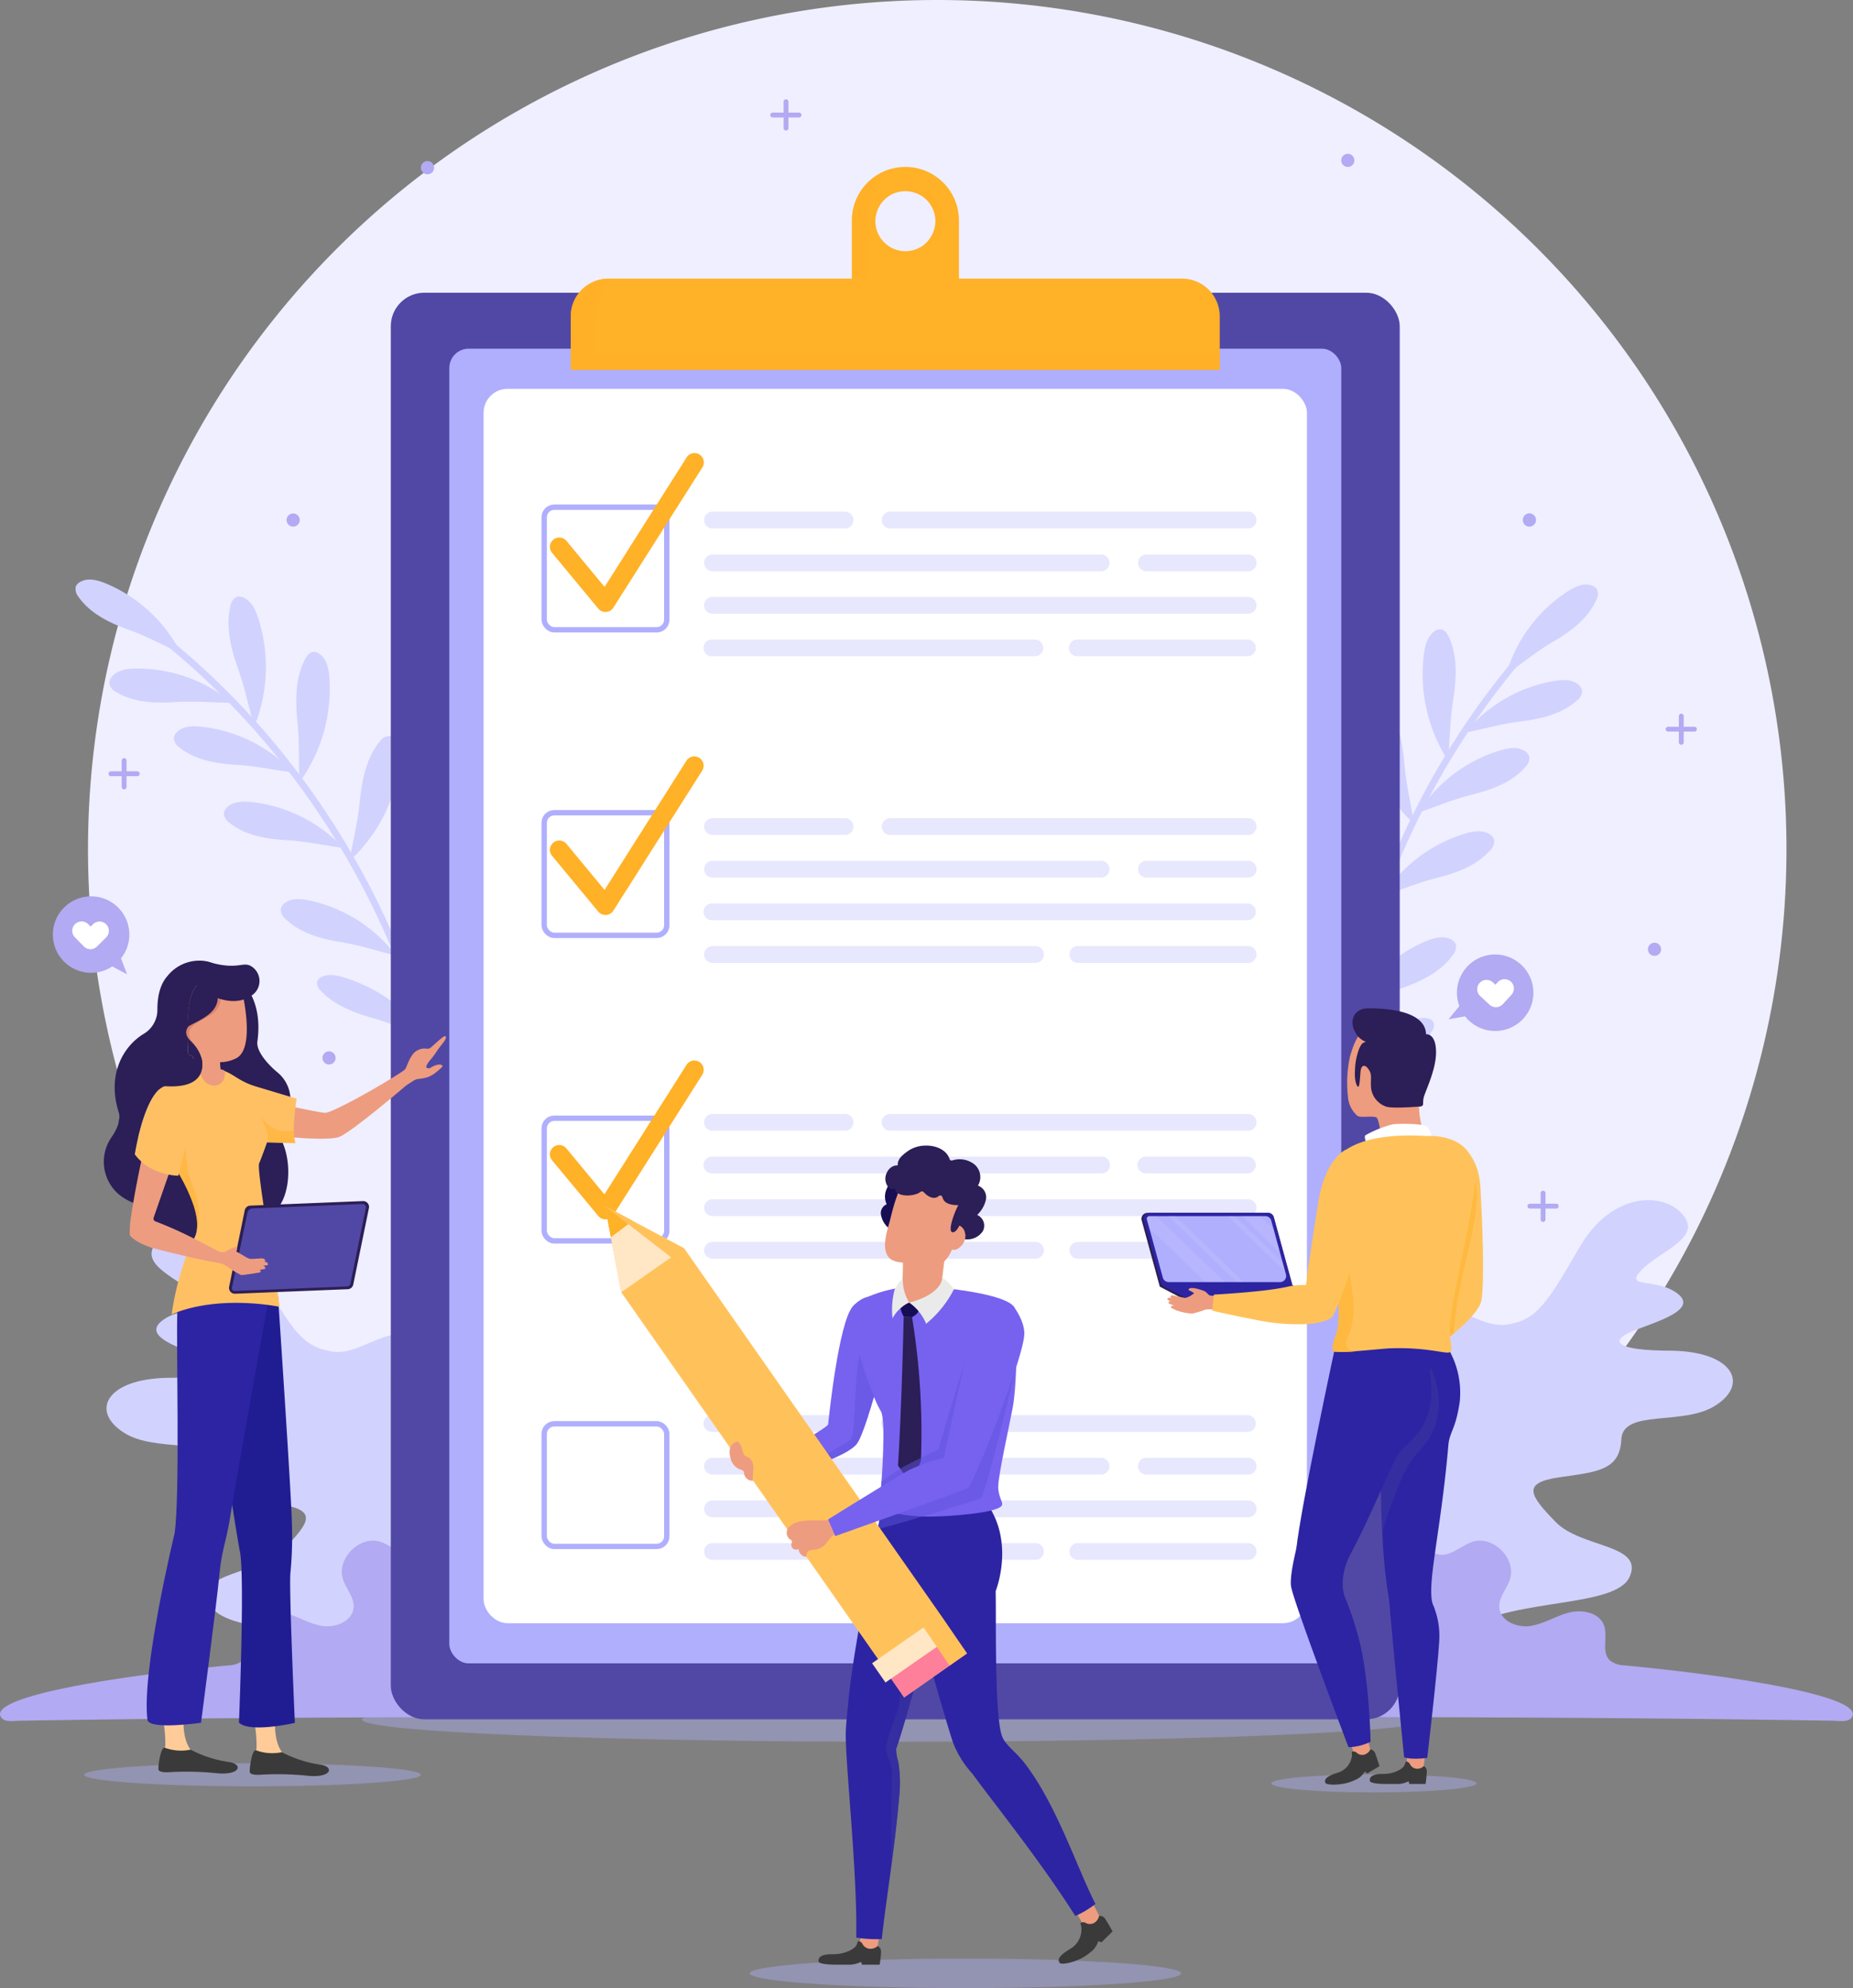 <svg xmlns="http://www.w3.org/2000/svg" viewBox="0 0 383.83 411.79"><rect x="0" y="0" width="383.83" height="411.79" fill="#808080" stroke="none"/><title>main-image</title><g style="isolation:isolate"><g id="OBJECTS"><path d="M437,227.56A175.91,175.91,0,1,1,261.13,51.67,175.89,175.89,0,0,1,437,227.56Z" transform="translate(-66.95 -51.67)" style="fill:#efefff"/><path d="M275.3,42.46" transform="translate(-66.95 -51.67)" style="fill:none"/><path d="M275.3,400.14a151.27,151.27,0,0,1-33.91-2.07c-2.79-.52-5.57-1.12-8.36-1.69s-5.51-1.44-8.26-2.16-5.42-1.73-8.13-2.61-5.3-2.07-7.95-3.11-5.16-2.41-7.72-3.63-5-2.65-7.51-4-4.89-2.88-7.28-4.41-4.77-3.06-7.09-4.68a200.31,200.31,0,0,1-26.3-21.48A150.94,150.94,0,0,1,131.18,324a159,159,0,0,1-15.49-30.42,169.32,169.32,0,0,1-10.43-66.91h.33c1.11,22.53,5.29,44.81,13.44,65.63A176.08,176.08,0,0,0,154.11,349a138.16,138.16,0,0,0,25.59,21.86c1.13.83,2.38,1.48,3.57,2.23l3.62,2.17c2.45,1.37,5,2.63,7.45,3.94s5.09,2.37,7.62,3.56l7.78,3.17,7.89,2.88,8,2.58c2.7.74,5.38,1.53,8.09,2.24s5.44,1.31,8.18,1.9a223.47,223.47,0,0,0,33.42,4.29Z" transform="translate(-66.95 -51.67)" style="fill:#efefff"/><path d="M445.17,226.63" transform="translate(-66.95 -51.67)" style="fill:none"/><path d="M154.23,86.92a1.37,1.37,0,1,1,1.77.76A1.37,1.37,0,0,1,154.23,86.92Z" transform="translate(-66.95 -51.67)" style="fill:#b2aaf2"/><path d="M382.48,159.89a1.37,1.37,0,1,1,1.77.76A1.36,1.36,0,0,1,382.48,159.89Z" transform="translate(-66.95 -51.67)" style="fill:#b2aaf2"/><path d="M126.41,159.89a1.36,1.36,0,1,1,1.77.76A1.36,1.36,0,0,1,126.41,159.89Z" transform="translate(-66.95 -51.67)" style="fill:#b2aaf2"/><path d="M344.87,85.39a1.36,1.36,0,1,1,1.77.76A1.36,1.36,0,0,1,344.87,85.39Z" transform="translate(-66.95 -51.67)" style="fill:#b2aaf2"/><path d="M133.84,271.3a1.36,1.36,0,1,1,1.77.76A1.36,1.36,0,0,1,133.84,271.3Z" transform="translate(-66.95 -51.67)" style="fill:#b2aaf2"/><path d="M408.4,248.79a1.36,1.36,0,1,1,1.77.77A1.36,1.36,0,0,1,408.4,248.79Z" transform="translate(-66.95 -51.67)" style="fill:#b2aaf2"/><path d="M229.77,78.71a.5.5,0,0,1-.5-.5V72.74a.5.5,0,0,1,.5-.5.51.51,0,0,1,.5.5v5.47A.51.51,0,0,1,229.77,78.71Z" transform="translate(-66.95 -51.67)" style="fill:#b2aaf2"/><path d="M232.5,76H227a.51.51,0,0,1-.5-.5.5.5,0,0,1,.5-.5h5.47a.5.5,0,0,1,.5.5A.51.51,0,0,1,232.5,76Z" transform="translate(-66.95 -51.67)" style="fill:#b2aaf2"/><path d="M415.21,205.93a.5.5,0,0,1-.5-.5V200a.5.5,0,1,1,1,0v5.46A.5.5,0,0,1,415.21,205.93Z" transform="translate(-66.95 -51.67)" style="fill:#b2aaf2"/><path d="M417.94,203.2h-5.46a.5.5,0,0,1-.5-.5.5.5,0,0,1,.5-.5h5.46a.5.5,0,0,1,.5.5A.5.5,0,0,1,417.94,203.2Z" transform="translate(-66.95 -51.67)" style="fill:#b2aaf2"/><path d="M386.58,304.77a.5.5,0,0,1-.5-.5V298.8a.5.5,0,0,1,1,0v5.47A.5.5,0,0,1,386.58,304.77Z" transform="translate(-66.95 -51.67)" style="fill:#b2aaf2"/><path d="M389.31,302h-5.46a.5.5,0,0,1-.5-.5.5.5,0,0,1,.5-.5h5.46a.5.5,0,0,1,.5.5A.5.5,0,0,1,389.31,302Z" transform="translate(-66.95 -51.67)" style="fill:#b2aaf2"/><path d="M92.66,215.17a.5.5,0,0,1-.5-.5v-5.46a.5.5,0,0,1,1,0v5.46A.5.5,0,0,1,92.66,215.17Z" transform="translate(-66.95 -51.67)" style="fill:#b2aaf2"/><path d="M95.39,212.44H89.93a.5.5,0,0,1,0-1h5.46a.5.5,0,0,1,0,1Z" transform="translate(-66.95 -51.67)" style="fill:#b2aaf2"/><path d="M362.88,407.83c0,2.55-49.47,4.61-110.49,4.61s-110.48-2.06-110.48-4.61,49.46-4.61,110.48-4.61S362.88,405.29,362.88,407.83Z" transform="translate(-66.95 -51.67)" style="fill:#b0affd;opacity:0.4;mix-blend-mode:multiply"/><path d="M361,401.09c.05.08.25-6.42,10-12.24,9.92-6.19,30.55-4.14,33.5-10.54,3.09-6.85-10-5.93-15.31-11.39s-7.16-8.11.72-9.25,12.56-1.41,12.88-7.85,12.94-2.68,19.59-7.09c6.86-4.4,3.6-11-8.92-11.29-12.32,0-12.65-2.06-9-3.76s14.51-4.36,10.14-7.94-11.49-1-7.63-5,12.56-6.59,8.63-11.4-14.71-5-21.48,6.69S385.29,325,379.3,326s-11-5.5-18.23-3.3-6.22,9.11-2.24,13.82,10.79,14,6.21,17.79c-4.42,3.79-9.2-2.41-15.29-3.82-6.76-1.55-14.83,3.87-8.92,13.56,6.16,9.57,16,17.38,15.11,38.68Q358.46,401.84,361,401.09Z" transform="translate(-66.95 -51.67)" style="fill:#d2d2ff"/><path d="M346.36,356.26a.37.37,0,0,1,.52,0c.13.12,12.5,12.15,16.87,26.65.46-1.34.92-2.65,1.38-3.95l0-.05a283.26,283.26,0,0,1,13.78-32.32,145.19,145.19,0,0,0-18.55-20.18.37.37,0,0,1,.48-.55,146.23,146.23,0,0,1,18.44,20c.69-1.36,1.38-2.67,2.06-4a.37.37,0,0,1,.17-.31c3.24-6.06,6.41-11.31,9.37-15.81a.34.34,0,0,1,.16-.29l0,0c10.41-15.76,18.28-22.3,18.43-22.42a.35.35,0,0,1,.51.05.37.37,0,0,1-.05.52c-.15.12-7.58,6.29-17.54,21.13a41.79,41.79,0,0,1,19.61-4.11.36.36,0,0,1,.34.39.37.37,0,0,1-.39.34c-.11,0-10.81-.73-20.41,4.66-2.87,4.36-5.94,9.43-9.09,15.26,17.46-4.88,35.94-3.42,36.12-3.41a.36.36,0,0,1,.34.4.37.37,0,0,1-.4.33c-.19,0-19-1.51-36.54,3.58a274.5,274.5,0,0,0-15.95,36.29c12.3-4.08,31.3-3.1,31.5-3.09a.36.36,0,0,1,.34.38.37.37,0,0,1-.38.35c-.2,0-19.65-1-31.78,3.24-2.49,7-4.92,14.55-7.23,22.7a.36.36,0,0,1-.41.26h0a.37.37,0,0,1-.25-.45c1.77-6.27,3.61-12.17,5.51-17.75-4-14.75-16.84-27.21-17-27.34A.36.36,0,0,1,346.36,356.26Z" transform="translate(-66.95 -51.67)" style="fill:#d2d2ff;opacity:0.5;mix-blend-mode:multiply"/><path d="M160.67,314.89c1.57-51.92-23.42-103.33-65.21-134.17l.83-1.12c42.15,31.11,67.35,83,65.77,135.33Z" transform="translate(-66.95 -51.67)" style="fill:#d2d2ff"/><path d="M104.44,187A30.66,30.66,0,0,0,88.8,172.49c-1.64-.67-3.58-1.18-5.15-.33a2,2,0,0,0-1,1,2.57,2.57,0,0,0,.6,2.19c2.41,3.42,6.39,5.34,10.32,6.75s6.69,3,10.85,4.84" transform="translate(-66.95 -51.67)" style="fill:#d2d2ff"/><path d="M115.05,197.26a30.65,30.65,0,0,0-20.1-7.1c-1.78,0-3.76.33-4.86,1.73a2,2,0,0,0-.49,1.35A2.54,2.54,0,0,0,91,195c3.56,2.18,8,2.37,12.15,2.1s7.32.09,11.88.15" transform="translate(-66.95 -51.67)" style="fill:#d2d2ff"/><path d="M127.68,211.68a30.68,30.68,0,0,0-19.08-9.5c-1.77-.18-3.78-.13-5,1.13a1.94,1.94,0,0,0-.65,1.27,2.57,2.57,0,0,0,1.2,1.94c3.26,2.6,7.63,3.32,11.79,3.57s7.26,1,11.78,1.59" transform="translate(-66.95 -51.67)" style="fill:#d2d2ff"/><path d="M138.05,227.29a30.63,30.63,0,0,0-19.08-9.5c-1.77-.18-3.77-.13-5,1.12a2,2,0,0,0-.65,1.28,2.57,2.57,0,0,0,1.2,1.94c3.27,2.6,7.63,3.32,11.8,3.57s7.25,1,11.77,1.59" transform="translate(-66.95 -51.67)" style="fill:#d2d2ff"/><path d="M149,249.6a30.58,30.58,0,0,0-18-11.43c-1.74-.36-3.74-.52-5.13.6a2,2,0,0,0-.77,1.2,2.53,2.53,0,0,0,1,2.05c3,2.92,7.24,4.1,11.36,4.77s7.12,1.73,11.54,2.81" transform="translate(-66.95 -51.67)" style="fill:#d2d2ff"/><path d="M155.39,266.56a32.76,32.76,0,0,0-16.76-12.3c-1.69-.55-3.65-1-5.12-.19a1.63,1.63,0,0,0-.88.93,2.18,2.18,0,0,0,.79,1.9c2.68,2.92,6.79,4.51,10.8,5.66s6.88,2.47,11.17,4" transform="translate(-66.95 -51.67)" style="fill:#d2d2ff"/><path d="M119.61,202.23a33.15,33.15,0,0,0,.9-22.31c-.56-1.8-1.43-3.73-3.1-4.48a2,2,0,0,0-1.45-.13,2.55,2.55,0,0,0-1.29,1.92c-1,4.2.08,8.73,1.57,12.9s2.08,7.46,3.37,12.1" transform="translate(-66.95 -51.67)" style="fill:#d2d2ff"/><path d="M129,213.71a33.22,33.22,0,0,0,6.2-21.46c-.11-1.88-.5-4-2-5.08a2,2,0,0,0-1.37-.48c-.78.09-1.33.83-1.71,1.56-2,3.82-2,8.5-1.56,12.89s.24,7.75.39,12.57" transform="translate(-66.95 -51.67)" style="fill:#d2d2ff"/><path d="M139.36,230a33.18,33.18,0,0,0,10.37-19.77c.26-1.87.3-4-.89-5.38a2,2,0,0,0-1.25-.74,2.55,2.55,0,0,0-2,1.18c-2.75,3.35-3.67,7.93-4.11,12.33s-1.31,7.63-2.13,12.38" transform="translate(-66.95 -51.67)" style="fill:#d2d2ff"/><path d="M150.53,251.94a33.13,33.13,0,0,0,5.72-21.58c-.16-1.88-.59-4-2.06-5a2,2,0,0,0-1.38-.45c-.78.11-1.31.86-1.68,1.59-1.93,3.88-1.82,8.55-1.27,12.93s.41,7.74.67,12.55" transform="translate(-66.95 -51.67)" style="fill:#d2d2ff"/><path d="M155.92,268.86a33.17,33.17,0,0,0,14.82-16.69c.71-1.75,1.26-3.8.43-5.44a2,2,0,0,0-1-1,2.55,2.55,0,0,0-2.21.67c-3.48,2.59-5.48,6.81-7,11s-3.12,7.09-5.05,11.5" transform="translate(-66.95 -51.67)" style="fill:#d2d2ff"/><path d="M347.53,327.51c-11.22-50.71,3.74-105.88,39.05-144l-1-.95c-35.62,38.43-50.71,94.07-39.39,145.23Z" transform="translate(-66.95 -51.67)" style="fill:#d2d2ff"/><path d="M378.93,191.37a30.59,30.59,0,0,1,12.66-17.15c1.49-1,3.3-1.84,5-1.3a2,2,0,0,1,1.16.85,2.53,2.53,0,0,1-.18,2.26c-1.73,3.81-5.28,6.44-8.88,8.55s-6,4.18-9.75,6.79" transform="translate(-66.95 -51.67)" style="fill:#d2d2ff"/><path d="M370.42,203.44a30.6,30.6,0,0,1,18.43-10.72c1.75-.3,3.75-.38,5.09.79a2,2,0,0,1,.73,1.24,2.54,2.54,0,0,1-1.06,2c-3.1,2.81-7.4,3.81-11.54,4.33s-7.18,1.46-11.65,2.36" transform="translate(-66.95 -51.67)" style="fill:#d2d2ff"/><path d="M360.7,220a30.62,30.62,0,0,1,17-12.9c1.7-.51,3.68-.83,5.15.17a2,2,0,0,1,.88,1.13,2.58,2.58,0,0,1-.81,2.13c-2.73,3.16-6.88,4.68-10.93,5.7s-7,2.32-11.27,3.77" transform="translate(-66.95 -51.67)" style="fill:#d2d2ff"/><path d="M353.42,237.23a30.65,30.65,0,0,1,17-12.89c1.7-.51,3.68-.83,5.15.17a2,2,0,0,1,.88,1.13,2.55,2.55,0,0,1-.81,2.12c-2.73,3.17-6.88,4.69-10.93,5.71s-6.95,2.32-11.27,3.76" transform="translate(-66.95 -51.67)" style="fill:#d2d2ff"/><path d="M346.81,261.2a30.59,30.59,0,0,1,15.55-14.59c1.64-.68,3.57-1.2,5.14-.37a2,2,0,0,1,1,1,2.56,2.56,0,0,1-.59,2.2c-2.38,3.43-6.35,5.37-10.27,6.81s-6.67,3-10.82,4.91" transform="translate(-66.95 -51.67)" style="fill:#d2d2ff"/><path d="M343.71,279a32.69,32.69,0,0,1,14.17-15.2c1.55-.86,3.4-1.62,5-1.14a1.64,1.64,0,0,1,1,.75,2.19,2.19,0,0,1-.42,2c-2.09,3.37-5.83,5.7-9.56,7.58s-6.3,3.7-10.22,6" transform="translate(-66.95 -51.67)" style="fill:#d2d2ff"/><path d="M366.86,209.18a33.21,33.21,0,0,1-5-21.76c.21-1.87.71-3.93,2.22-5a1.93,1.93,0,0,1,1.39-.4c.78.12,1.28.9,1.62,1.64,1.82,3.93,1.56,8.6.87,13s-.65,7.72-1.06,12.53" transform="translate(-66.95 -51.67)" style="fill:#d2d2ff"/><path d="M359.74,222.21a33.16,33.16,0,0,1-10.09-19.92c-.24-1.87-.25-4,1-5.37a2,2,0,0,1,1.26-.72,2.53,2.53,0,0,1,2,1.21c2.7,3.38,3.56,8,3.94,12.38s1.21,7.66,2,12.42" transform="translate(-66.95 -51.67)" style="fill:#d2d2ff"/><path d="M352.63,240.1a33.14,33.14,0,0,1-13.87-17.49c-.61-1.79-1-3.86-.13-5.45a1.93,1.93,0,0,1,1.09-1,2.53,2.53,0,0,1,2.17.79c3.33,2.77,5.09,7.1,6.34,11.35s2.71,7.25,4.4,11.76" transform="translate(-66.95 -51.67)" style="fill:#d2d2ff"/><path d="M345.76,263.78a33.2,33.2,0,0,1-9.65-20.14c-.19-1.87-.16-4,1.09-5.34a1.91,1.91,0,0,1,1.27-.69,2.5,2.5,0,0,1,1.94,1.25c2.63,3.44,3.39,8,3.66,12.47s1,7.67,1.69,12.45" transform="translate(-66.95 -51.67)" style="fill:#d2d2ff"/><path d="M343.62,281.41a33.21,33.21,0,0,1-17.68-13.64c-1-1.59-1.94-3.5-1.44-5.26a2,2,0,0,1,.83-1.19,2.51,2.51,0,0,1,2.3.24c3.89,1.89,6.64,5.67,8.88,9.49s4.38,6.38,7.11,10.36" transform="translate(-66.95 -51.67)" style="fill:#d2d2ff"/><path d="M323.92,364.68a31,31,0,0,1,23.92-8.08c5.84.59,12.22,3.71,13.5,9.45.62,2.73.4,6.35,3,7.42s5-1.55,7.56-2.43c4.33-1.45,9.26,3.5,7.8,7.81-.66,2-2.32,3.68-2.19,5.75.19,2.81,3.67,4.28,6.46,3.85s5.25-2.07,8-2.77,6.28,0,7.24,2.66c.86,2.38-.63,5.58,1.24,7.28a5.16,5.16,0,0,0,3,1c23.68,2.24,49.77,6.49,47.12,10.7-.72,1.15-2.58.79-3.94.76-50.41-.79-95.74-.8-146.6-.77" transform="translate(-66.95 -51.67)" style="fill:#b2aaf2"/><path d="M153.92,406.71c0,.08-.25-6.42-10-12.23-9.92-6.2-30.55-4.15-33.5-10.54-3.1-6.85,10-5.94,15.3-11.39s7.16-8.11-.71-9.25-12.56-1.42-12.88-7.85-12.94-2.68-19.6-7.09c-6.86-4.4-3.59-11,8.93-11.3,12.31,0,12.65-2.05,9-3.76S96,329,100.34,325.37s11.48-1,7.63-5S95.4,313.79,99.34,309s14.71-5,21.48,6.69,8.82,14.91,14.81,15.9c5.84,1.05,11-5.49,18.22-3.3s6.22,9.11,2.25,13.83-10.79,14-6.21,17.79c4.41,3.79,9.2-2.42,15.29-3.82,6.76-1.56,14.83,3.86,8.92,13.55-6.17,9.57-15.28,12.72-14.35,34C158.07,403.09,155.62,407.22,153.92,406.71Z" transform="translate(-66.95 -51.67)" style="fill:#d2d2ff"/><path d="M168.56,361.88a.36.36,0,0,0-.51,0c-.13.12-12.5,12.16-16.87,26.66-.46-1.34-.92-2.66-1.39-4a.06.06,0,0,0,0,0A282.49,282.49,0,0,0,136,352.21,144.58,144.58,0,0,1,154.55,332a.38.38,0,0,0,0-.52.37.37,0,0,0-.52,0,145.89,145.89,0,0,0-18.43,20q-1-2-2.06-4a.36.36,0,0,0-.17-.31c-3.25-6.06-6.41-11.31-9.37-15.82a.34.34,0,0,0-.17-.28l0,0c-10.4-15.75-18.27-22.29-18.42-22.42a.37.37,0,0,0-.52.06.36.36,0,0,0,.06.51c.15.12,7.58,6.3,17.53,21.13a42,42,0,0,0-19.6-4.11.36.36,0,0,0-.34.4.35.35,0,0,0,.39.33c.11,0,10.81-.72,20.41,4.67,2.87,4.36,5.94,9.43,9.09,15.26C115,342,96.48,343.49,96.29,343.51a.35.35,0,0,0-.33.39.37.37,0,0,0,.4.34c.18,0,19-1.51,36.54,3.58a275.24,275.24,0,0,1,15.95,36.29c-12.3-4.09-31.31-3.11-31.5-3.1a.36.36,0,0,0-.34.39.36.36,0,0,0,.38.34c.2,0,19.64-1,31.77,3.24,2.5,7,4.48,13,6.79,21.13.05.18.3.68.49.65,0,0,.05-.15.06-.16.19-.05.49.16.44,0-1.77-6.26-3.46-11.25-5.35-16.83,4-14.74,16.83-27.21,17-27.33A.37.37,0,0,0,168.56,361.88Z" transform="translate(-66.95 -51.67)" style="fill:#d2d2ff;opacity:0.5;mix-blend-mode:multiply"/><path d="M193.8,364.68a31,31,0,0,0-23.92-8.08c-5.84.59-12.22,3.71-13.5,9.45-.62,2.73-.4,6.35-3,7.42s-5-1.55-7.57-2.43c-4.32-1.45-9.26,3.5-7.8,7.81.66,2,2.33,3.68,2.19,5.75-.19,2.81-3.67,4.28-6.46,3.85s-5.25-2.07-8-2.77-6.27,0-7.24,2.66c-.86,2.38.63,5.58-1.24,7.28a5.16,5.16,0,0,1-3,1c-23.68,2.24-49.77,6.49-47.12,10.7.73,1.15,2.58.79,3.94.76,50.41-.79,95.74-.8,146.61-.77" transform="translate(-66.95 -51.67)" style="fill:#b2aaf2"/><rect x="80.95" y="60.63" width="208.99" height="295.49" rx="6.94" style="fill:#5148a5"/><rect x="93.07" y="72.22" width="184.76" height="272.31" rx="4.01" style="fill:#b0affd"/><rect x="100.17" y="80.54" width="170.55" height="255.67" rx="4.96" style="fill:#fff"/><path d="M254.5,86.25a11.09,11.09,0,0,0-11.09,11.09v14.21h22.18s0-11.29,0-14.21A11.1,11.1,0,0,0,254.5,86.25Zm0,17.45a6.22,6.22,0,1,1,6.22-6.22A6.21,6.21,0,0,1,254.5,103.7Z" transform="translate(-66.95 -51.67)" style="fill:#ffb127"/><path d="M260.72,97.48a6.23,6.23,0,0,0-6.22-6.22,7.3,7.3,0,0,0-.94.09,4.59,4.59,0,0,1,2.53-.6A6.23,6.23,0,0,1,262.31,97c0,3.12-1.59,4.8-4,5.42A6.82,6.82,0,0,0,260.72,97.48ZM246.8,110.13V95.92a10.82,10.82,0,0,1,4.66-9.24,11.09,11.09,0,0,0-8.05,10.66v14.21h22.18v-1.42Z" transform="translate(-66.95 -51.67)" style="fill:#ffb127;opacity:0.5;mix-blend-mode:multiply"/><path d="M319.61,117.19v11.1H185.17v-11.1a7.8,7.8,0,0,1,7.8-7.8H311.81A7.8,7.8,0,0,1,319.61,117.19Z" transform="translate(-66.95 -51.67)" style="fill:#ffb127"/><path d="M319.61,125.52v2.77H185.17v-11.1a7.8,7.8,0,0,1,7.8-7.8h1.08a11.67,11.67,0,0,0-3.68,8.09v8Z" transform="translate(-66.95 -51.67)" style="fill:#ffb127;opacity:0.5;mix-blend-mode:multiply"/><g style="opacity:0.3"><path d="M242.12,161.12H214.41a1.74,1.74,0,0,1,0-3.47h27.71a1.74,1.74,0,0,1,0,3.47Z" transform="translate(-66.95 -51.67)" style="fill:#b0affd"/><path d="M325.35,170H304.29a1.74,1.74,0,0,1,0-3.47h21.06a1.74,1.74,0,1,1,0,3.47Z" transform="translate(-66.95 -51.67)" style="fill:#b0affd"/><path d="M295.16,170H214.41a1.74,1.74,0,0,1,0-3.47h80.75a1.74,1.74,0,0,1,0,3.47Z" transform="translate(-66.95 -51.67)" style="fill:#b0affd"/><path d="M325.35,178.78H214.41a1.74,1.74,0,0,1,0-3.47H325.35a1.74,1.74,0,1,1,0,3.47Z" transform="translate(-66.95 -51.67)" style="fill:#b0affd"/><path d="M325.35,187.61H290.09a1.73,1.73,0,0,1,0-3.46h35.26a1.73,1.73,0,1,1,0,3.46Z" transform="translate(-66.95 -51.67)" style="fill:#b0affd"/><path d="M281.31,187.61h-66.9a1.73,1.73,0,1,1,0-3.46h66.9a1.73,1.73,0,1,1,0,3.46Z" transform="translate(-66.95 -51.67)" style="fill:#b0affd"/><path d="M325.35,161.12H251.21a1.74,1.74,0,0,1,0-3.47h74.14a1.74,1.74,0,1,1,0,3.47Z" transform="translate(-66.95 -51.67)" style="fill:#b0affd"/><path d="M242.12,224.61H214.41a1.74,1.74,0,0,1,0-3.47h27.71a1.74,1.74,0,0,1,0,3.47Z" transform="translate(-66.95 -51.67)" style="fill:#b0affd"/><path d="M325.35,233.44H304.29a1.74,1.74,0,0,1,0-3.47h21.06a1.74,1.74,0,1,1,0,3.47Z" transform="translate(-66.95 -51.67)" style="fill:#b0affd"/><path d="M295.16,233.44H214.41a1.74,1.74,0,0,1,0-3.47h80.75a1.74,1.74,0,0,1,0,3.47Z" transform="translate(-66.95 -51.67)" style="fill:#b0affd"/><path d="M325.35,242.27H214.41a1.73,1.73,0,1,1,0-3.46H325.35a1.73,1.73,0,1,1,0,3.46Z" transform="translate(-66.95 -51.67)" style="fill:#b0affd"/><path d="M325.35,251.11H290.09a1.74,1.74,0,0,1,0-3.47h35.26a1.74,1.74,0,1,1,0,3.47Z" transform="translate(-66.95 -51.67)" style="fill:#b0affd"/><path d="M281.31,251.11h-66.9a1.74,1.74,0,0,1,0-3.47h66.9a1.74,1.74,0,1,1,0,3.47Z" transform="translate(-66.95 -51.67)" style="fill:#b0affd"/><path d="M325.35,224.61H251.21a1.74,1.74,0,0,1,0-3.47h74.14a1.74,1.74,0,1,1,0,3.47Z" transform="translate(-66.95 -51.67)" style="fill:#b0affd"/><path d="M242.12,285.88H214.41a1.74,1.74,0,0,1,0-3.47h27.71a1.74,1.74,0,0,1,0,3.47Z" transform="translate(-66.95 -51.67)" style="fill:#b0affd"/><path d="M325.35,294.71H304.29a1.73,1.73,0,0,1,0-3.46h21.06a1.73,1.73,0,1,1,0,3.46Z" transform="translate(-66.95 -51.67)" style="fill:#b0affd"/><path d="M295.16,294.71H214.41a1.73,1.73,0,0,1,0-3.46h80.75a1.73,1.73,0,0,1,0,3.46Z" transform="translate(-66.95 -51.67)" style="fill:#b0affd"/><path d="M325.35,303.55H214.41a1.74,1.74,0,0,1,0-3.47H325.35a1.74,1.74,0,1,1,0,3.47Z" transform="translate(-66.95 -51.67)" style="fill:#b0affd"/><path d="M325.35,312.38H290.09a1.74,1.74,0,0,1,0-3.47h35.26a1.74,1.74,0,1,1,0,3.47Z" transform="translate(-66.95 -51.67)" style="fill:#b0affd"/><path d="M281.31,312.38h-66.9a1.74,1.74,0,0,1,0-3.47h66.9a1.74,1.74,0,1,1,0,3.47Z" transform="translate(-66.95 -51.67)" style="fill:#b0affd"/><path d="M325.35,285.88H251.21a1.74,1.74,0,0,1,0-3.47h74.14a1.74,1.74,0,1,1,0,3.47Z" transform="translate(-66.95 -51.67)" style="fill:#b0affd"/><path d="M242.12,348.26H214.41a1.73,1.73,0,1,1,0-3.46h27.71a1.73,1.73,0,1,1,0,3.46Z" transform="translate(-66.95 -51.67)" style="fill:#b0affd"/><path d="M325.35,357.1H304.29a1.74,1.74,0,0,1,0-3.47h21.06a1.74,1.74,0,1,1,0,3.47Z" transform="translate(-66.95 -51.67)" style="fill:#b0affd"/><path d="M295.16,357.1H214.41a1.74,1.74,0,0,1,0-3.47h80.75a1.74,1.74,0,0,1,0,3.47Z" transform="translate(-66.95 -51.67)" style="fill:#b0affd"/><path d="M325.35,365.93H214.41a1.74,1.74,0,0,1,0-3.47H325.35a1.74,1.74,0,1,1,0,3.47Z" transform="translate(-66.95 -51.67)" style="fill:#b0affd"/><path d="M325.35,374.76H290.09a1.74,1.74,0,0,1,0-3.47h35.26a1.74,1.74,0,1,1,0,3.47Z" transform="translate(-66.95 -51.67)" style="fill:#b0affd"/><path d="M281.31,374.76h-66.9a1.74,1.74,0,0,1,0-3.47h66.9a1.74,1.74,0,1,1,0,3.47Z" transform="translate(-66.95 -51.67)" style="fill:#b0affd"/><path d="M325.35,348.26H251.21a1.73,1.73,0,0,1,0-3.46h74.14a1.73,1.73,0,1,1,0,3.46Z" transform="translate(-66.95 -51.67)" style="fill:#b0affd"/></g><rect x="112.72" y="105.05" width="25.4" height="25.4" rx="2.1" style="fill:none;stroke:#b0affd;stroke-miterlimit:10;stroke-width:1.111px"/><rect x="112.72" y="168.34" width="25.4" height="25.4" rx="2.1" style="fill:none;stroke:#b0affd;stroke-miterlimit:10;stroke-width:1.111px"/><rect x="112.72" y="231.62" width="25.4" height="25.4" rx="2.1" style="fill:none;stroke:#b0affd;stroke-miterlimit:10;stroke-width:1.111px"/><rect x="112.72" y="294.91" width="25.4" height="25.4" rx="2.1" style="fill:none;stroke:#b0affd;stroke-miterlimit:10;stroke-width:1.111px"/><path d="M192.36,178.43a1.93,1.93,0,0,1-1.48-.69l-9.58-11.57a1.93,1.93,0,0,1,3-2.45l7.88,9.52,17-26.83a1.93,1.93,0,0,1,3.26,2.07L194,177.54a1.93,1.93,0,0,1-1.51.89Z" transform="translate(-66.95 -51.67)" style="fill:#ffb127"/><path d="M192.36,241.19a1.93,1.93,0,0,1-1.48-.69l-9.58-11.57a1.93,1.93,0,0,1,3-2.45l7.88,9.52,17-26.83a1.93,1.93,0,0,1,3.26,2.06L194,240.3a1.93,1.93,0,0,1-1.51.89Z" transform="translate(-66.95 -51.67)" style="fill:#ffb127"/><path d="M192.36,304.23a1.94,1.94,0,0,1-1.48-.7L181.3,292a1.94,1.94,0,0,1,.26-2.72,1.92,1.92,0,0,1,2.71.26l7.88,9.52,17-26.83a1.93,1.93,0,0,1,3.26,2.07L194,303.33a1.93,1.93,0,0,1-1.51.89Z" transform="translate(-66.95 -51.67)" style="fill:#ffb127"/><path d="M243.64,322.23c-3,3.2-5.07,23.7-5.15,24.47s-15.08,9.2-15.08,9.2l2.11,2.41s16-4,18.86-7.5c2.44-2.95,8.07-27.05,8.07-27.05S248.59,316.92,243.64,322.23Z" transform="translate(-66.95 -51.67)" style="fill:#7762ef"/><ellipse cx="199.98" cy="408.74" rx="44.68" ry="3.06" style="fill:#b0affd;opacity:0.4;mix-blend-mode:multiply"/><path d="M289.69,447.32a30.36,30.36,0,0,0,1.8,3.23c.61.77,3.24-1,3.25-1.62s-2.33-4.49-2.33-4.49" transform="translate(-66.95 -51.67)" style="fill:#ed9c80"/><path d="M295.91,449.17c.57.86,1.5,2.55,1.5,2.55L295.09,454l-.61-.28a5.55,5.55,0,0,1-1.08,1.82,12,12,0,0,1-2.4,1.73c-2.31,1.14-4.25,1.31-4.51,1-1.1-1.23,1.95-2.77,2.52-3.17a4.65,4.65,0,0,0,1.93-4.23c-.13-.81-.36-.88.06-1a1,1,0,0,1,.81.08,1.79,1.79,0,0,0,2.12-.24,2.2,2.2,0,0,0,.68-1.19A1.28,1.28,0,0,1,295.91,449.17Z" transform="translate(-66.95 -51.67)" style="fill:#3a3a3a"/><path d="M245.51,452.21a6.94,6.94,0,0,0-.52,2.4c.07,1,3.25,1,3.62.53s.55-4.88.55-4.88" transform="translate(-66.95 -51.67)" style="fill:#ed9c80"/><path d="M249.45,456a19.39,19.39,0,0,1-.29,2.61H245.5l-.18-.58a6,6,0,0,1-2.12.58h-3.09c-2.26,0-3.54-.27-3.6-.65-.24-1.6,2.46-1.52,3.17-1.52,2,0,4.2-.91,4.68-1.89.34-.71.19-.9.61-.76a1.05,1.05,0,0,1,.63.52,1.86,1.86,0,0,0,1.9,1,2.19,2.19,0,0,0,1.24-.57A1.29,1.29,0,0,1,249.45,456Z" transform="translate(-66.95 -51.67)" style="fill:#3a3a3a"/><path d="M264.15,385.78c0,.13-3-3.27-3-3.12-1.18,5.94-6.66,25.82-8.48,31h0a5.51,5.51,0,0,1-2.85,2.6c-2.67.7-7-.22-7.29-5.34,0-.57.08-1.18,0-1.85-.76-7.89,6.78-42.68,7-44.9s4.54-.62,5.76-1C261.37,361.17,265.75,377.46,264.15,385.78Z" transform="translate(-66.95 -51.67)" style="fill:#2d24a3"/><path d="M253,416.52c-1.24-3.71.64-8,.64-8s-10.53-8.09-11.06-3.15c-.05.39-.45,3.74-.44,5.63,0,6.75,2.35,28.14,2.18,41.2V453a26,26,0,0,0,4.84.32h.44c.88-8.14,2.78-19.2,3.68-30.32A25.83,25.83,0,0,0,253,416.52Z" transform="translate(-66.95 -51.67)" style="fill:#2d24a3"/><path d="M279.33,417.05c-2.07-2.72-4.26-3.94-4.9-6-1.51-4.82-1.1-24.38-1.24-29.81.43-1.11,4.41-12.22-3.68-20.4,0,0-7.27,3.31-13.09,3.7a28.26,28.26,0,0,1-6.91-.16s4.33,6.91,4.58,10c.43,5.21,9.62,36.67,10.33,38.39a20.65,20.65,0,0,0,3.94,6.28c4.08,5.62,13.62,17.43,20.86,28.74l.49.73a19.19,19.19,0,0,0,4.15-2.49C290,438.46,285.89,425.68,279.33,417.05Z" transform="translate(-66.95 -51.67)" style="fill:#2d24a3"/><path d="M243.64,322.23c1.48-1.69,7.82-4.31,14.09-4.12,4.32.14,18,1.55,19.36,4.44.67,1.48.61,15.5-.37,20.71-.74,3.93-3,14-3,16.35s1.26,3.35.67,4c-1.31,1.52-11.15,2.2-15.38,2.2-3.76,0-10.16-1-10.48-2.2-.48-1.79.73-1.72.9-3.6s1.05-14.24,0-16c-1.75-2.85-4.41-10.93-4.54-13.08S242.17,323.93,243.64,322.23Z" transform="translate(-66.95 -51.67)" style="fill:#7762ef"/><path d="M254,312.79a49.21,49.21,0,0,1-.25,5.43,8.31,8.31,0,0,1-1.24.7s.74,4.53,1.87,4.19,8.64-4.12,8.64-4.12-1.07-.43-1.07-.86,1-8.62,1-8.62" transform="translate(-66.95 -51.67)" style="fill:#ed9c80"/><path d="M256.07,295.64a3.19,3.19,0,0,0-3.24-.21,4.76,4.76,0,0,0-2.21,2.5,3.73,3.73,0,0,0,0,3.18A2,2,0,0,0,249.4,303a4.55,4.55,0,0,0,1,2.4,2.18,2.18,0,0,0,2.16.9,2.5,2.5,0,0,0,1.38-1,6.28,6.28,0,0,0,.77-1.53,41.46,41.46,0,0,0,2.1-7.67" transform="translate(-66.95 -51.67)" style="fill:#170d54"/><path d="M259.25,293.85c-1.09.29-4-.3-4.77.89s-1.49,4.07-1.79,4.87c-.59,1.58-1,3.27-1.41,4.9-.56,2.13-2,6.13.08,7.91a4.26,4.26,0,0,0,2.12.71c1,.18,2,.38,3,.55a9.72,9.72,0,0,0,4.73.1c2-.65,3.14-3.44,3.66-5.33l3-10.83Z" transform="translate(-66.95 -51.67)" style="fill:#ed9c80"/><path d="M263.73,309.53a1.13,1.13,0,0,0,.28.85,1.09,1.09,0,0,0,1.2,0,3.13,3.13,0,0,0,1.71-2.67c.09-1.29-.73-2.47-1.84-2a1.73,1.73,0,0,0-.9,1.79" transform="translate(-66.95 -51.67)" style="fill:#ed9c80"/><path d="M266.46,303.6c-.35,1.08-1.27,3.52-2.25,3.29s.4-4.07,1.25-5.6c-1.23,0-2.75-.2-3.19-1.35-.1-.25-.18-.59-.45-.65s-.42.14-.61.26c-.86.56-2,0-2.73-.75-.16-.18-.34-.38-.58-.37a.85.85,0,0,0-.38.19c-1.42,1-5.19,1-5.18-.81-1.24.63-2-.91-2-2s.86-2.81,2.57-2.76c-.08-1.29.93-2.1,2-2.89a6.43,6.43,0,0,1,3.63-1.2c2.05-.09,4.37.75,5.07,2.67a.62.62,0,0,0,.23.37.64.64,0,0,0,.47,0,4.93,4.93,0,0,1,4.54.9,3.44,3.44,0,0,1,.67,4.35,2.55,2.55,0,0,1,1.65,2.92,6.26,6.26,0,0,1-1.81,3.15,2.42,2.42,0,0,1,1.16,3.38,3.84,3.84,0,0,1-3.7,1.65c.31-1.23-.22-2.65-1.41-2.87" transform="translate(-66.95 -51.67)" style="fill:#2c1e56"/><path d="M254.14,324.36s-.41,19.2-1.19,30.87l2.82,3.9,1.94-4.88a148.28,148.28,0,0,0-1.84-29.76Z" transform="translate(-66.95 -51.67)" style="fill:#2c1e56"/><path d="M253.49,322.67l.07.27a5.18,5.18,0,0,0,.58,1.42h0l1.73.13s1.18-.61,1.34-1.28-1.94-1.75-1.94-1.75l-.25.1a3.72,3.72,0,0,0-1.51,1.09Z" transform="translate(-66.95 -51.67)" style="fill:#170d54"/><path d="M262.19,316.32a10.81,10.81,0,0,1,2.36,2.39,22.25,22.25,0,0,1-5.76,7.15,10.06,10.06,0,0,0-3.52-4.4S261.56,320.16,262.19,316.32Z" transform="translate(-66.95 -51.67)" style="fill:#eaeaea"/><path d="M255.27,321.46a7.45,7.45,0,0,0-3.44,3.28,16.34,16.34,0,0,1,.47-6.08s1.16-2,1.65-2A9.3,9.3,0,0,0,255.27,321.46Z" transform="translate(-66.95 -51.67)" style="fill:#eaeaea"/><path d="M253,416.52a8.55,8.55,0,0,1-.42-2.67c0-.05,0-.1.07-.14h0c1.22-3.51,4.1-13.65,6.22-21.72l-3.28-11.69s-2,23.79-2.64,25.5-2.69,7.2-2.49,8.39,1.48,3.35,1.28,5.23-.16,18.68-.16,18.77c.65-4.86,1.28-10,1.7-15.19A25.83,25.83,0,0,0,253,416.52Z" transform="translate(-66.95 -51.67)" style="fill:#3d38a0;opacity:0.5;mix-blend-mode:multiply"/><path d="M225.72,354.9a2.23,2.23,0,0,0-.56-1.9,4.21,4.21,0,0,0-1.67-1c-.16-.06-.38-.1-.48.05a.32.32,0,0,0,0,.35c.23.4.72.58,1,1a4,4,0,0,1,.22.47,2,2,0,0,0,1.47,1.1" transform="translate(-66.95 -51.67)" style="fill:#ffbe9d"/><path d="M248,340.92a69.48,69.48,0,0,1-3-8.71c-1.19,6.05-.8,16.65-1.8,17.56s-11.05,6.63-11.05,6.63h0c4.74-1.49,10.54-3.63,12.16-5.59.92-1.11,2.28-5.2,3.64-9.88Z" transform="translate(-66.95 -51.67)" style="fill:#5f52dd;opacity:0.5;mix-blend-mode:multiply"/><path d="M254,313.23a34.11,34.11,0,0,0,5,.8c.76-.12-1.63,1.3-2.07,1.35s-2.92-.29-2.92-.29Z" transform="translate(-66.95 -51.67)" style="fill:#ed9c80;opacity:0.3;mix-blend-mode:multiply"/><path d="M277.09,322.55a1.29,1.29,0,0,0-.24-.35l-9.05,8.85c-2.16,5.75-6.46,20.86-6.46,20.86s-4.08,1.91-6.81,3.33c-.69.36-2.65,1.68-5,3.28l-.11,1.52c-.17,1.88-.43,1.86.06,3.65a35.42,35.42,0,0,1-.77,4.73c6.81-1.74,20.85-6.14,21.38-6.43.8-.43,4.93-17.06,7.32-27.15C277.81,328.69,277.58,323.64,277.09,322.55Z" transform="translate(-66.95 -51.67)" style="fill:#5f52dd;opacity:0.5;mix-blend-mode:multiply"/><polygon points="125.35 249.87 141.68 258.56 194.85 334.51 195.34 335.21 200.29 342.47 187.29 351.57 182.01 343.83 180.95 342.32 128.68 267.66 125.35 249.87" style="fill:#ffc25b"/><rect x="251.4" y="394.26" width="15.87" height="4.87" transform="translate(-247.62 168.92) rotate(-35.01)" style="fill:#fe7f9a"/><rect x="248.61" y="390.27" width="15.87" height="4.87" transform="matrix(0.82, -0.57, 0.57, 0.82, -245.67, 166.19)" style="fill:#ffe7c5"/><polygon points="128.68 267.66 141.68 258.56 125.35 249.87 128.68 267.66" style="fill:#ffe7c5"/><polygon points="126.54 256.24 131 252.87 125.35 249.87 126.54 256.24" style="fill:#ffb127"/><polygon points="126.54 256.24 131 252.87 125.35 249.87 126.54 256.24" style="fill:#ffb127;mix-blend-mode:multiply"/><polygon points="125.35 249.87 139.01 260.43 196.69 344.99 200.29 342.47 141.68 258.56 125.35 249.87" style="fill:#ffc25b;mix-blend-mode:multiply"/><path d="M241.26,365.62s-1.94.61-2.95.9c-.66.19-3.77-.14-5.6.28a4.09,4.09,0,0,0-2.37,1.22,1.7,1.7,0,0,0,.14,2.41c.21.15.5.27.52.53a.88.88,0,0,1-.09.38,1,1,0,0,0,1.47,1.17,1.69,1.69,0,0,0,1.57,1.63,1.36,1.36,0,0,1,.5-1.22,2.73,2.73,0,0,1,1.28-.27,3.42,3.42,0,0,0,2.08-1c.39-.39.69-.87,1.05-1.3a5.24,5.24,0,0,1,2.89-1.73" transform="translate(-66.95 -51.67)" style="fill:#ed9c80"/><path d="M267.75,330.09c-.84,2.39-5.28,23.5-5.28,23.5a40.42,40.42,0,0,0-7.09,2.51c-2.12,1.1-16.89,10.28-16.89,10.28l1.47,3.46s26.3-9.32,27.45-9.95,11.72-27.28,11.72-32c0-2.8-2.27-5.67-2.27-5.67" transform="translate(-66.95 -51.67)" style="fill:#7762ef"/><path d="M222.94,358.38a1.77,1.77,0,0,1-1.85-1.44,1.22,1.22,0,0,0-.11-.5c-.15-.26-.49-.32-.78-.42a3.37,3.37,0,0,1-2-2.63,3.44,3.44,0,0,1,0-1.83,1.88,1.88,0,0,1,1.26-1.24.63.63,0,0,1,.36,0,.69.69,0,0,1,.26.25,4.39,4.39,0,0,1,.7,1.54,1.84,1.84,0,0,0,.5,1.1,4.28,4.28,0,0,0,.75.34,2.18,2.18,0,0,1,.89,1.37c.26.8-.17,2.62,0,3.46" transform="translate(-66.95 -51.67)" style="fill:#ed9c80"/><path d="M304.63,302.89h25a1.22,1.22,0,0,1,1.19.91l3.93,14.37,7.61,4H314.79l-7.6-4-3.75-13.72A1.23,1.23,0,0,1,304.63,302.89Z" transform="translate(-66.95 -51.67)" style="fill:#2c1e56"/><path d="M307.56,317.87h27.05l-3.85-14.09a1.2,1.2,0,0,0-1.17-.89H305.06a1.21,1.21,0,0,0-1.17,1.53Z" transform="translate(-66.95 -51.67)" style="fill:#2d24a3"/><path d="M304.51,304.25,305,306h0l2.82,10.3a1.26,1.26,0,0,0,1.22.93h23.06a1.27,1.27,0,0,0,1.22-1.61l-.15-.55-.53-1.91-.54-2-1.32-4.84-.5-1.81a1.28,1.28,0,0,0-1.22-.95h-24a.56.56,0,0,0-.45.22A.59.59,0,0,0,304.51,304.25Z" transform="translate(-66.95 -51.67)" style="fill:#b0affd"/><polygon points="248.08 270.12 275.13 270.12 267.67 266.2 240.62 266.2 248.08 270.12" style="fill:#2d24a3"/><path d="M372.82,421.06c0,1-9.52,1.88-21.26,1.88s-21.26-.84-21.26-1.88,9.52-1.87,21.26-1.87S372.82,420,372.82,421.06Z" transform="translate(-66.95 -51.67)" style="fill:#b0affd;opacity:0.4;mix-blend-mode:multiply"/><path d="M358.27,412.89s.08,3.57.15,4.48,3,1,3.31.51.5-4.66.5-4.66" transform="translate(-66.95 -51.67)" style="fill:#ed9c80"/><path d="M362.49,418.68a19.75,19.75,0,0,1-.26,2.5h-3.34l-.17-.56a5.21,5.21,0,0,1-1.93.56H354c-2.07,0-3.24-.26-3.3-.63-.21-1.52,2.25-1.45,2.9-1.45,1.84,0,3.84-.86,4.27-1.8.32-.68.18-.85.56-.72a.94.94,0,0,1,.58.49,1.67,1.67,0,0,0,1.74.95,2,2,0,0,0,1.13-.54A1.21,1.21,0,0,1,362.49,418.68Z" transform="translate(-66.95 -51.67)" style="fill:#3a3a3a"/><path d="M346.53,411.93a27.91,27.91,0,0,0,1,3.27c.4.82,3.12-.19,3.26-.76s-1.25-4.51-1.25-4.51" transform="translate(-66.95 -51.67)" style="fill:#ed9c80"/><path d="M351.82,414.9c.35.89.87,2.6.87,2.6L350.16,419l-.5-.38a4.9,4.9,0,0,1-1.33,1.39,10.56,10.56,0,0,1-2.51,1c-2.31.53-4.1.28-4.29,0-.76-1.33,2.31-2.06,2.9-2.3a4.14,4.14,0,0,0,2.56-3.38c0-.74-.15-.85.25-.88a1,1,0,0,1,.72.25,1.68,1.68,0,0,0,2,.24,2,2,0,0,0,.85-.93A1.22,1.22,0,0,1,351.82,414.9Z" transform="translate(-66.95 -51.67)" style="fill:#3a3a3a"/><path d="M364.39,330.76c1.2-.89,2.51-1.89,3.75-2.93,2.84-2.38,5.37-5,5.68-6.85.69-4.22.15-16.76-.18-22.68,0-.35,0-.69-.06-1-.33-5.6-3.34-8.08-4.84-9-.77,7.27-2.5,23.68-2.64,24.53C365.91,313.93,364.39,330.76,364.39,330.76Z" transform="translate(-66.95 -51.67)" style="fill:#ffc25b"/><path d="M364.38,330.76c1.2-.89,2.51-1.89,3.76-2.93.1-4.62,1.48-11.08,3.42-19.16,2.3-10.19.85-12.07.85-12.07l-4.62.71c-.77,7.19-1.6,15-1.7,15.54C365.91,313.93,364.38,330.76,364.38,330.76Z" transform="translate(-66.95 -51.67)" style="fill:#ffb127;opacity:0.5;mix-blend-mode:multiply"/><path d="M353.28,369a110.47,110.47,0,0,0,1.43,14.21c.62,3.16,10.53,3.73,9.25,1.3-1.83-3.52,1.37-14.59,3-33.45.23-2.85,1.51-3.18,2.36-9.05a18,18,0,0,0-2.39-11l-13.76-1.27L353,346.92l-.06,5.79S352.86,360.66,353.28,369Z" transform="translate(-66.95 -51.67)" style="fill:#2d24a3"/><path d="M362.75,382.35s2.69,3.3,2.32,9.34-2.48,24.09-2.48,24.09-3.16.47-4.79-.13c0,0-3.4-33.47-3.41-37.27S362.75,382.35,362.75,382.35Z" transform="translate(-66.95 -51.67)" style="fill:#2d24a3"/><path d="M353.28,369a107.22,107.22,0,0,1,4-11.12,21.54,21.54,0,0,1,3.9-6c7-7.32,2.18-16.79,2.18-16.79s-5.68,4.7-6.08,5.19-2.65,4.46-4.32,6.64l-.06,5.79S352.86,360.66,353.28,369Z" transform="translate(-66.95 -51.67)" style="fill:#3d38a0;opacity:0.5;mix-blend-mode:multiply"/><path d="M337,366.78s-3.12,10.27-2.62,13.48,11.9,33.32,11.9,33.32a11.4,11.4,0,0,0,4.57-1.14s-.24-13.24-2.48-21.53-4.84-13.37-7.06-14.11S337.59,368.51,337,366.78Z" transform="translate(-66.95 -51.67)" style="fill:#2d24a3"/><path d="M347.05,372.88s-3.38,5.39-1.3,10.22-3.48,4-3.48,4-2.79-8.1-2.17-9.16,2.91-4.57,3.65-4.76S347.05,372.88,347.05,372.88Z" transform="translate(-66.95 -51.67)" style="fill:#2d24a3"/><path d="M343.64,330.06s-7.23,33.5-8.18,42.52c-.4,3.83,3.62,10.16,7.33,6.69,4.44-4.13,11.61-23,13.84-26.38s10.56-6.4,4.87-23.36" transform="translate(-66.95 -51.67)" style="fill:#2d24a3"/><path d="M361.51,285.06a15.68,15.68,0,0,1-.56-5.83c.43-2.47,1.92-6.93,1.36-10.27s-4.76-6.12-9.22-5.69-5.75,4.7-6.49,7.18a25.48,25.48,0,0,0-.44,8.29,5.75,5.75,0,0,0,2,4.08c.75.43,3.54-.14,4,.4s.86,3.68.86,3.68" transform="translate(-66.95 -51.67)" style="fill:#ed9c80"/><path d="M363.61,287.71a5.66,5.66,0,0,0-1-2.65c-.74-.69-5.69-.69-7.18-.51a23.14,23.14,0,0,0-5.63,2.26c-.48.36.47,2.24.47,2.24Z" transform="translate(-66.95 -51.67)" style="fill:#fff"/><path d="M361.32,280.84s-6.19.53-7.36,0a4.66,4.66,0,0,1-3-3.77c-.16-2.11.28-2.76-.53-3.93s-1.51-.77-1.64.34-.17,3.12-.46,3.27-.87-1.21-.71-3.36a13.44,13.44,0,0,1,.89-4.55c.56-1.24.86-1.17,1.36-1.39a3.89,3.89,0,0,1-2.19-2c-1.24-1.93-.56-4.94,2.72-4.93,5.73,0,11.82,1.14,11.94,5.38,0,0,2-.31,2.07,3.56s-2.41,8.54-2.6,9.74S361.94,280.56,361.32,280.84Z" transform="translate(-66.95 -51.67)" style="fill:#2c1e56"/><path d="M344.13,326.3c-.23,1.93-1.93,4.93-.77,5.35a21.15,21.15,0,0,0,4.67-.14h.17c2.06-.17,4.41-.4,6.38-.55,7.87-.33,11.88,1.23,12.67.79.38-.23.39-.91.27-1.61a18.27,18.27,0,0,1-.13-5.22c.2-1.46.47-3.2.84-5.19,1.3-6.89,3.85-17.42,4.23-23.75.6-9.93-10-9-10-9-13.52-.84-19.87,3.06-20.61,8.87q-.07.61-.12,1.32c-.34,6,1.48,15.67,2.35,22.89A37.24,37.24,0,0,1,344.13,326.3Z" transform="translate(-66.95 -51.67)" style="fill:#ffc25b"/><path d="M344.13,326.3c-.23,1.93-1.93,4.93-.77,5.35a21.15,21.15,0,0,0,4.67-.14c-2.09.16-2.48-1.45-2-2.52a15.29,15.29,0,0,0,1.34-6.4c-.1-2.88-1.18-9.37-1.82-15.51a50.84,50.84,0,0,1,0-10.76c-.32.65-1.25,1.56-3.87,2.17-.06,6,1.59,14.85,2.39,21.57A37.24,37.24,0,0,1,344.13,326.3Z" transform="translate(-66.95 -51.67)" style="fill:#ffb127;opacity:0.5;mix-blend-mode:multiply"/><path d="M309.62,322.6c-.31-.17,0-.53.33-.52l.25,0c-.55-.18-1-.33-1.1-.39-.29-.16,0-.5.28-.53a3.29,3.29,0,0,1-.45-.18c-.38-.2-.05-.55.32-.52a3.69,3.69,0,0,1,.59.12l-.3-.12c-.31-.16-.08-.5.24-.5a3.78,3.78,0,0,1,.67.14c.35.09.74.14,1.08.23a7.89,7.89,0,0,0,1,.17,4.27,4.27,0,0,0,1.78-1l-1.18-.65s-.07-1,3.22.21c.49.18.91.85,1.22.94a7.56,7.56,0,0,0,1.21.07V323a6.73,6.73,0,0,0-2.08-.09,21,21,0,0,1-2.72.83,9.6,9.6,0,0,1-1.37-.13l-1-.21-.93-.29Z" transform="translate(-66.95 -51.67)" style="fill:#ed9c80"/><path d="M318.07,323.16s5.15,1.17,9.34,1.95a41.05,41.05,0,0,0,10,.82h.08c2.1-.07,4.87-.69,5.52-1.63a33.59,33.59,0,0,0,1.91-4.64c1.06-2.19,2.66-8.12,4-13.17,0-.09,0-.16.06-.23.63-2.36,1.2-4.51,1.64-6a3.26,3.26,0,0,0-.05-2.05,2.9,2.9,0,0,0-1.11-1.44v0c-1.42-1-1-2.33-2.44-1.39-.08,0-.95-.23-1-.18a10.93,10.93,0,0,1-.3-5.4s-4.09,1.79-5.58,10.22c-.33,1.86-2.38,15.05-2.53,16.67,0,.12,0,.24,0,.35a4,4,0,0,0-.11.48c0,.09,0,.21,0,.32a15.89,15.89,0,0,0-4,.38c-4.66,1.06-15.1,1.6-15.1,1.6l-.27,2.6v0h0Z" transform="translate(-66.95 -51.67)" style="fill:#ffc25b"/><g style="opacity:0.1;mix-blend-mode:screen"><polygon points="257.27 251.87 265.14 259.47 263.82 254.63 260.97 251.87 257.27 251.87" style="fill:#efefff"/><polygon points="266.21 263.38 254.28 251.87 255.74 251.87 265.69 261.47 266.21 263.38" style="fill:#efefff"/><polygon points="241.98 251.87 256.16 265.55 257.6 265.55 243.43 251.87 241.98 251.87" style="fill:#efefff"/><path d="M304.51,304.25,305,306h0l11.64,11.23h4l-14.17-13.67h-1.4a.56.56,0,0,0-.45.22A.59.59,0,0,0,304.51,304.25Z" transform="translate(-66.95 -51.67)" style="fill:#efefff"/></g><path d="M369.24,260.05a7.91,7.91,0,0,1,9.88-10.28,7.92,7.92,0,1,1-8.69,12.42l-3.42.6Z" transform="translate(-66.95 -51.67)" style="fill:#b2aaf2"/><path d="M379.92,255a1.94,1.94,0,0,0-2.73.11l-.47.52-.53-.48a1.93,1.93,0,1,0-2.63,2.83l1.94,1.8h0a2,2,0,0,0,1.07.5,2,2,0,0,0,1.66-.61l1.8-1.95A1.93,1.93,0,0,0,379.92,255Z" transform="translate(-66.95 -51.67)" style="fill:#fff"/><ellipse cx="52.31" cy="367.61" rx="34.88" ry="2.39" style="fill:#b0affd;opacity:0.4;mix-blend-mode:multiply"/><path d="M92,250.18a7.81,7.81,0,0,0,1.74-4.93,7.92,7.92,0,1,0-7.92,7.92,7.83,7.83,0,0,0,4.38-1.33l3.07,1.63Z" transform="translate(-66.95 -51.67)" style="fill:#b2aaf2"/><path d="M82.49,243.09a1.93,1.93,0,0,1,2.73,0l.49.51.51-.5a1.93,1.93,0,1,1,2.71,2.75l-1.88,1.86h0a1.92,1.92,0,0,1-2.73,0l-1.85-1.89A1.92,1.92,0,0,1,82.49,243.09Z" transform="translate(-66.95 -51.67)" style="fill:#fff"/><path d="M98.71,292.75,95.9,303.66s10.53,8.06,14.63,4.67-.11-13.84-.11-13.84L109,293Z" transform="translate(-66.95 -51.67)" style="fill:#2c1e56"/><path d="M118.27,256.63s3,3.52,2,10.71c-.35,2.11,2.42,5.05,4.26,6.54a7.39,7.39,0,0,1,2.07,8.34c-1.46,3.32-2.06,3.64-.9,6.66,2.23,5.78.9,16.42-7.38,15.56s-9-29.32-9-29.32l.55-9.47Z" transform="translate(-66.95 -51.67)" style="fill:#2c1e56"/><path d="M115.49,285.84s3,.44,6.82.87c5.73.66,13.26,1.28,15.16.33,3.17-1.59,13.59-10.53,13.59-10.53l1.63-1.06a2.4,2.4,0,0,1,.9-.3,10.39,10.39,0,0,0,1.71-.3,4.11,4.11,0,0,0,1.09-.48.81.81,0,0,0,.18-.1l.05,0a17.58,17.58,0,0,0,1.74-1.43c.72-.59-.35-.95-1.57-.36s-.44.47-1.21.44,0-1.17.76-2a20.36,20.36,0,0,0,1.2-1.68c.63-.88,1.23-1.57,1.58-2.13.24-.4.34-.91-.12-.79s-2.49,2.12-3,2.46-1.25-.29-2.66.49-2,3.08-2.42,3.81-14.86,9.17-16.65,9.09-15.32-3.32-19.51-3.09C112.49,279.2,115.49,285.84,115.49,285.84Z" transform="translate(-66.95 -51.67)" style="fill:#ed9c80"/><path d="M122.31,286.71c5.73.66,13.26,1.28,15.16.33,3.17-1.59,13.59-10.53,13.59-10.53l1.63-1.06a2.4,2.4,0,0,1,.9-.3,10.39,10.39,0,0,0,1.71-.3,4.11,4.11,0,0,0,1.09-.48c-1,.48-3,.09-3.94.61s-8.38,6.5-11.7,8.61-4.56,2.81-7.54,2.8a86.3,86.3,0,0,1-10-1.25Z" transform="translate(-66.95 -51.67)" style="fill:#ed9c80;opacity:0.3;mix-blend-mode:multiply"/><path d="M119.65,408.42a27,27,0,0,1,.44,5.3c-.34,1.62,0,2.1,0,2.1l6.17-.35s-2.68-1.41-2.31-7.76S119.65,408.42,119.65,408.42Z" transform="translate(-66.95 -51.67)" style="fill:#fc9"/><path d="M120,414.21a9.61,9.61,0,0,0,5.32.39,24.78,24.78,0,0,0,8.07,2.59c2.82.44,2.25,2.75-2.58,2.3a61.47,61.47,0,0,0-9.28-.26c-1.08.08-2.8.18-2.85-.58S119.14,413.94,120,414.21Z" transform="translate(-66.95 -51.67)" style="fill:#3a3a3a"/><path d="M100.74,407.89a27.45,27.45,0,0,1,.45,5.3c-.34,1.61-.06,2.1-.06,2.1l6.18-.35s-2.69-1.42-2.32-7.76S100.74,407.89,100.74,407.89Z" transform="translate(-66.95 -51.67)" style="fill:#fc9"/><path d="M101.1,413.68a9.61,9.61,0,0,0,5.32.39,25,25,0,0,0,8.06,2.59c2.82.44,2.26,2.75-2.57,2.3a61.61,61.61,0,0,0-9.29-.26c-1.07.08-2.8.17-2.85-.58S100.23,413.41,101.1,413.68Z" transform="translate(-66.95 -51.67)" style="fill:#3a3a3a"/><path d="M124.52,319.89s2.8,41.63,2.88,47a78,78,0,0,1-.29,10.58c-.33,3.28.92,31.06.92,31.06s-9.29,2.15-11.58-.05c0,0,1.23-30.22.2-35.42s-4.89-31.54-4.89-31.54l6-26.64Z" transform="translate(-66.95 -51.67)" style="fill:#201d93"/><path d="M103.11,369.31c1.16-7.73.32-39.21.57-45.87s18.91-2.74,18.91-2.74-7,38.85-7.84,44.47-1.85,7.24-2.35,12.63-3.81,30.71-3.81,30.71S98.23,410,97.51,408C96.16,397.94,103.11,369.31,103.11,369.31Z" transform="translate(-66.95 -51.67)" style="fill:#2d24a3"/><path d="M120.63,292.65c-.22.52.23,4.11.91,8.65l.09.57c.84,5.6,2,12.47,2.71,16.85,0,.2.06.38.09.56.21,1.36.38,2.43.46,3.08,0,0-12.39-2.66-22.39,1.54a61.67,61.67,0,0,1,3-12l.21-.51a29.73,29.73,0,0,1,1.41-3.13l.09-.17a3.56,3.56,0,0,0,.17-.41.55.55,0,0,0,.08-.15c.62-1.68.35-3.84-.4-6.17a36,36,0,0,0-3.05-6.55c-.72-1.26-1.49-2.48-2.21-3.57h0c-2.08-3.11-3.88-5.34-3.88-5.34a9.69,9.69,0,0,1,1.23-7.66l0,0a8.8,8.8,0,0,1,1-1.22c1.06-1.06,4-2.42,6.41-3.22.62-.2,1.2-.38,1.71-.49a6.15,6.15,0,0,1,1-.18,11.73,11.73,0,0,1,3.32.13c2.6.58,3.52,2.29,7.41,3.46l8.39,2.52s-1.13,7.1-.26,9.23l-5.87-.16S121.21,291.26,120.63,292.65Z" transform="translate(-66.95 -51.67)" style="fill:#ffc064"/><path d="M107.43,307.48c1.55-4.16-2.38-11.35-5.65-16.28h0l3.62-3.81s-.07,6.26,1,8.71S109.18,303.53,107.43,307.48Z" transform="translate(-66.95 -51.67)" style="fill:#ffb127;opacity:0.5;mix-blend-mode:multiply"/><path d="M120.58,282.36s2.45,4,1.74,5.87l5.87.16a6.8,6.8,0,0,1-.33-2.58C127,286,123.41,286.91,120.58,282.36Z" transform="translate(-66.95 -51.67)" style="fill:#ffb127;opacity:0.5;mix-blend-mode:multiply"/><path d="M115.65,319.64,139,318.7a1.2,1.2,0,0,0,1.13-1l3.24-15.8a1.21,1.21,0,0,0-1.24-1.45l-23.35.94a1.21,1.21,0,0,0-1.14,1l-3.23,15.81A1.21,1.21,0,0,0,115.65,319.64Z" transform="translate(-66.95 -51.67)" style="fill:#2c1e56"/><path d="M115.6,319.07l23.25-.94a.72.72,0,0,0,.68-.58l3.19-15.62a.71.71,0,0,0-.73-.87l-22.72.91a1.14,1.14,0,0,0-1.07.9L115,318.4A.57.57,0,0,0,115.6,319.07Z" transform="translate(-66.95 -51.67)" style="fill:#5148a5"/><path d="M113.76,311.12l-.17.95-.49-.07-.28,1.38-1.09-.2h0c-1.21-.21-3.35-.64-6.21-1.31-1.85-.42-4-.94-6.4-1.56-3.17-.81-5.23-2.43-5.28-2.87a18.27,18.27,0,0,1,.28-3.81c.12-.87.27-1.82.44-2.78.58-3.49,1.36-7.24,1.65-8.58a3.27,3.27,0,0,1,.07-.34l0-.18.92.36,5,1.93-.33.94-3.11,8.94a.3.3,0,0,0,0,.13.58.58,0,0,0,.39.61,78.44,78.44,0,0,1,8,3.57c2.19,1.09,4.11,2.12,5.18,2.7l.22.12a1.39,1.39,0,0,0,.77.16A2.27,2.27,0,0,0,113.76,311.12Z" transform="translate(-66.95 -51.67)" style="fill:#ed9c80"/><path d="M111.69,313.16c-1.21-.21-3.35-.65-6.21-1.31-1.85-.42-4-.94-6.4-1.56-3.17-.81-5.23-2.43-5.28-2.87a18.27,18.27,0,0,1,.28-3.81c.55-4,1.72-9.65,2.09-11.36a3.27,3.27,0,0,1,.07-.34l1.25.64-.14.61c-.4,1.84-1.62,7.44-2.18,10.7a16.63,16.63,0,0,0-.28,2.26c.06,1.64,1,1.84,2.06,2.31.64.28,4.93,1.69,8.74,2.91C108.58,312.27,111.2,313.08,111.69,313.16Z" transform="translate(-66.95 -51.67)" style="fill:#ed9c80;opacity:0.3;mix-blend-mode:multiply"/><path d="M112.28,310.91a5.7,5.7,0,0,0,.86.13,1.19,1.19,0,0,0,.44-.08,7.08,7.08,0,0,1,2.54-1.06l-.2,1s1.58.9,2.08,1.22c0,0,.52.24.73.3s2.06-.11,2.5-.1.67.26.66.54c0,0,0,.13-.26.18l-.33,0,.5,0c.43,0,.67.26.66.54,0,0,0,.14-.27.18l-.82.11c.34,0,.54.27.53.51,0,0,0,.14-.27.18-.07,0-.43.06-.88.12a.46.46,0,0,1,.2.39s0,.13-.27.18-3.48.57-3.81.51a17.47,17.47,0,0,1-3-1.88,9.68,9.68,0,0,0-1-.48Z" transform="translate(-66.95 -51.67)" style="fill:#ed9c80"/><path d="M106.09,287c-1.3,4.5-1.88,6.86-2.1,7.77-.07.29-.1.43-.1.43a11.88,11.88,0,0,1-2-.23,12.83,12.83,0,0,1-4.52-1.8l-.33-.23a10.54,10.54,0,0,1-.85-.68,9.83,9.83,0,0,1-1.33-1.46s1.35-8.83,4.29-12.61l0,0a4.5,4.5,0,0,1,1.78-1.47,2,2,0,0,1,.29-.1,3.3,3.3,0,0,1,3.79,1.23,8.33,8.33,0,0,1,1.57,4.47A13.12,13.12,0,0,1,106.09,287Z" transform="translate(-66.95 -51.67)" style="fill:#ffc064"/><path d="M115.9,270.86a7.47,7.47,0,0,1-3.36.82,9.62,9.62,0,0,0,.12,1.48,5.15,5.15,0,0,1,.63.18c.44.15.24,1,.18,1.33a2.19,2.19,0,0,1-3,1.7c-1.35-.38-1.86-1.88-2.32-3.05-.19-.49-1.21-1-1.25-1.91,0-.29,0-.59,0-.91a9,9,0,0,1-1-.45s-.13-1.53-.17-3.61c0-.58,0-1.22,0-1.86,0-3,.35-6.39,1.41-8.11,1.33-2.15,4.8-1.79,7.21-1.22a20.37,20.37,0,0,1,2.52.76S120.14,268.65,115.9,270.86Z" transform="translate(-66.95 -51.67)" style="fill:#ed9c80"/><path d="M112.68,257.55a4.33,4.33,0,0,1-1.44,3.87c-1.86,1.5-5,2.26-5.12,4.2a3.83,3.83,0,0,0,.88,2.24,11.5,11.5,0,0,1-2.18-.22c-.1-.15-1.11-4.57-1.11-4.57s4.23-4.91,4.76-5.17A26.21,26.21,0,0,1,112.68,257.55Z" transform="translate(-66.95 -51.67)" style="fill:#d8836c"/><path d="M114.4,255.25c-2.41-.57-5.88-.93-7.21,1.22-1.06,1.72-1.37,5.13-1.41,8.11a1.78,1.78,0,0,0,0,1.86c0,2.08.17,3.61.17,3.61a9,9,0,0,0,1,.45c0,.32,0,.62,0,.91,0,.95.09,1.72.12,2.25-2.18.73-4.85,1.95-5.85,2.93a2,2,0,0,0-.29.1,4.5,4.5,0,0,0-1.78,1.47l0,0c-2.94,3.78-4.29,12.61-4.29,12.61a9.83,9.83,0,0,0,1.33,1.46c-.29,1.34-1.07,5.09-1.65,8.58a11.49,11.49,0,0,1-3-1.77,8.9,8.9,0,0,1-1.56-11.71c1.92-2.72,1.81-4.5,1.6-5.14-2.58-8.06,1-13.89,5.17-16.4a5.77,5.77,0,0,0,2.8-5c0-2.25.37-5,2.06-6.93a8.47,8.47,0,0,1,7.61-3.16,8,8,0,0,1,5.53,3.55C114.87,254.58,114.71,254.91,114.4,255.25Z" transform="translate(-66.95 -51.67)" style="fill:#2c1e56"/><path d="M108.86,272.42a1.69,1.69,0,0,1-.22.79,15.77,15.77,0,0,0-1.57.45c0-.53-.08-1.3-.12-2.25,0-.29,0-.59,0-.91a9,9,0,0,1-1-.45s-.13-1.53-.17-3.61a3.34,3.34,0,0,0,.73.91S109,269.54,108.86,272.42Z" transform="translate(-66.95 -51.67)" style="fill:#2c1e56"/><path d="M114.4,255.25c-.75.82-2.39,1.74-2.35,2.89.1,3.15-3.16,4.59-5.71,5.9a1.37,1.37,0,0,0-.56.54c0-3,.35-6.39,1.41-8.11C108.52,254.32,112,254.68,114.4,255.25Z" transform="translate(-66.95 -51.67)" style="fill:#2c1e56"/><path d="M119.34,252.05a3.59,3.59,0,0,1,.13,5.52c-1.7,1.39-4.55,2.32-9,.19-5.35-2.54-4-7-.53-6.91C116.61,252.88,117.26,250.45,119.34,252.05Z" transform="translate(-66.95 -51.67)" style="fill:#2c1e56"/><path d="M108.62,270.67s2.58,7.31-9.05,5.83c-9.73-1.23-8.08,12.4-8.08,12.4l3.67-8.21,4.5-6,2.45-2.67Z" transform="translate(-66.95 -51.67)" style="fill:#2c1e56"/></g></g></svg>